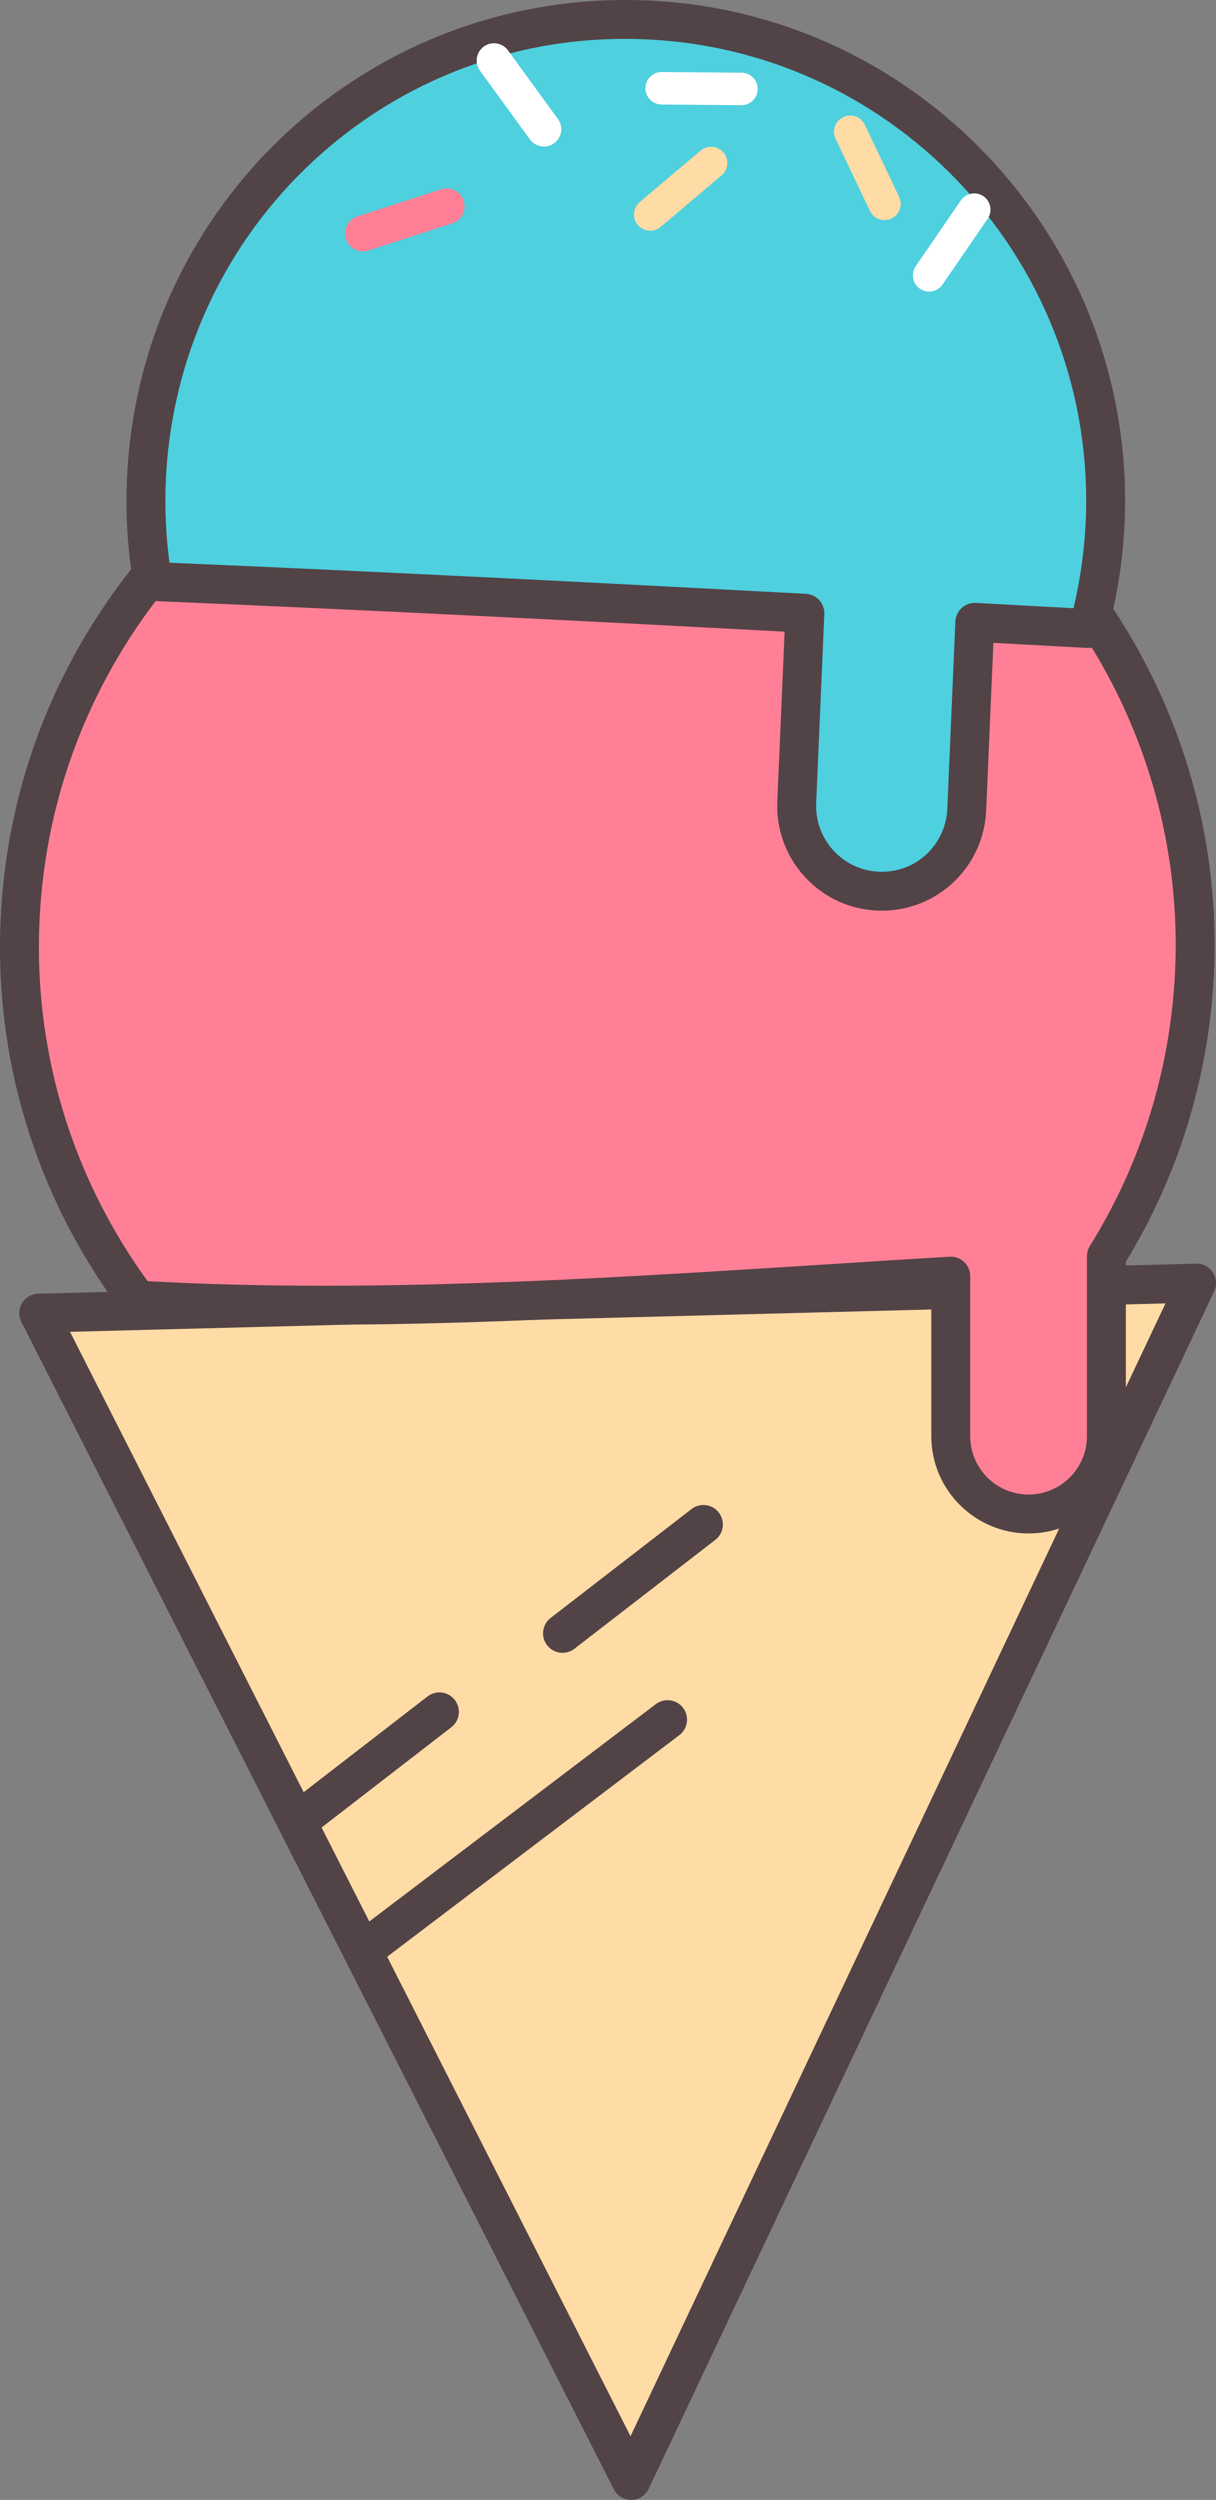 <svg version="1.1" id="图层_1" x="0px" y="0px" width="109.4px" height="224.832px" viewBox="0 0 109.4 224.832" enable-background="new 0 0 109.4 224.832" xml:space="preserve" xmlns="http://www.w3.org/2000/svg" xmlns:xlink="http://www.w3.org/1999/xlink" xmlns:xml="http://www.w3.org/XML/1998/namespace">
  <rect x="0" y="0" width="109.4" height="224.832" fill="#808080" stroke="none"/>
  <polygon fill="#FFDBA5" points="3.485,118.101 107.651,115.398 56.782,223.082 " class="color c1"/>
  <path fill="#524346" d="M56.782,224.832c-0.658,0-1.263-0.371-1.562-0.959L1.925,118.893c-0.271-0.535-0.25-1.172,0.057-1.688
	c0.309-0.516,0.858-0.838,1.458-0.854l104.166-2.703c0.591-0.035,1.181,0.285,1.512,0.794c0.332,0.509,0.376,1.154,0.116,1.703
	L58.365,223.828c-0.286,0.604-0.891,0.993-1.559,1.002C56.799,224.832,56.791,224.832,56.782,224.832z M6.3,119.779l50.426,99.325
	l48.129-101.882L6.3,119.779z" class="color c2"/>
  <path fill="#524346" d="M33.264,176.725c-0.529,0-1.052-0.239-1.396-0.692c-0.584-0.771-0.434-1.867,0.337-2.451l26.798-20.32
	c0.771-0.583,1.868-0.434,2.452,0.337s0.433,1.868-0.337,2.452l-26.799,20.32C34.004,176.609,33.632,176.725,33.264,176.725z" class="color c2"/>
  <path fill="#524346" d="M26.86,165.5c-0.522,0-1.042-0.233-1.386-0.68c-0.591-0.765-0.45-1.863,0.315-2.455l12.674-9.793
	c0.764-0.592,1.864-0.449,2.455,0.315s0.45,1.864-0.315,2.454l-12.674,9.793C27.61,165.38,27.233,165.5,26.86,165.5z" class="color c2"/>
  <path fill="#524346" d="M50.61,148.647c-0.523,0-1.042-0.233-1.386-0.681c-0.591-0.764-0.45-1.863,0.315-2.454l12.675-9.794
	c0.765-0.592,1.865-0.448,2.455,0.316c0.591,0.764,0.45,1.863-0.315,2.455l-12.675,9.793
	C51.36,148.528,50.983,148.647,50.61,148.647z" class="color c2"/>
  <path fill="#FF8096" d="M62.312,32.567C33.415,28.343,6.557,48.413,2.32,77.396c-2.13,14.573,1.869,28.621,10.042,39.527
	c24.194,1.4,48.771-0.695,73.176-2.154v14.395c0,3.865,3.134,7,7.001,7c3.865,0,7-3.135,7-7v-16.18
	c3.728-6.007,6.334-12.847,7.423-20.293C111.196,63.708,91.207,36.791,62.312,32.567z" class="color c3"/>
  <path fill="#524346" d="M92.538,137.912c-4.825,0-8.751-3.925-8.751-8.748v-12.537c-3.105,0.189-6.213,0.389-9.323,0.586
	c-14.83,0.945-30.164,1.922-45.195,1.922c-6.041,0-11.604-0.152-17.008-0.465c-0.515-0.03-0.99-0.285-1.299-0.698
	C2.144,106.206-1.54,91.706,0.589,77.143c3.907-26.73,27.135-46.888,54.031-46.888c2.64,0,5.313,0.195,7.944,0.58
	c29.804,4.356,50.496,32.218,46.128,62.108c-1.067,7.306-3.559,14.211-7.403,20.535v15.686
	C101.288,133.987,97.363,137.912,92.538,137.912z M85.537,113.019c0.444,0,0.875,0.169,1.199,0.477
	c0.352,0.33,0.551,0.791,0.551,1.273v14.395c0,2.895,2.354,5.25,5.251,5.25c2.895,0,5.25-2.354,5.25-5.25v-16.18
	c0-0.326,0.091-0.646,0.263-0.923c3.74-6.028,6.156-12.63,7.178-19.624c4.089-27.98-15.277-54.062-43.171-58.139
	c-2.465-0.36-4.967-0.543-7.438-0.543c-25.171,0-46.91,18.87-50.568,43.894c-1.953,13.366,1.323,26.677,9.229,37.573
	c5.079,0.277,10.319,0.412,15.987,0.412c14.919,0,30.197-0.973,44.973-1.914c3.732-0.238,7.464-0.477,11.19-0.699
	C85.468,113.02,85.502,113.019,85.537,113.019z" class="color c2"/>
  <path fill="#4ED0DF" d="M99.429,46.905c1.028-23.891-17.45-44.089-41.269-45.114C34.339,0.765,14.196,19.302,13.169,43.193
	c-0.135,3.11,0.066,6.154,0.563,9.104c19.597,0.821,39.146,1.816,58.681,2.855l-0.731,16.995c-0.183,4.234,3.093,7.817,7.315,7.999
	c4.225,0.182,7.797-3.106,7.979-7.341L87.7,55.972c3.406,0.185,6.813,0.368,10.219,0.553C98.761,53.448,99.286,50.23,99.429,46.905z
	" class="color c4"/>
  <path fill="#524346" d="M79.33,81.903c-0.137,0-0.272-0.003-0.409-0.009c-2.51-0.108-4.828-1.19-6.526-3.047
	c-1.696-1.855-2.57-4.262-2.463-6.775l0.657-15.264c-17.003-0.902-36.888-1.922-56.93-2.762c-0.826-0.035-1.516-0.643-1.652-1.458
	c-0.526-3.126-0.723-6.312-0.586-9.47c1.067-24.829,21.85-44.143,46.814-43.076c24.747,1.065,44.011,22.122,42.942,46.938
	c-0.144,3.359-0.673,6.726-1.571,10.007c-0.218,0.794-0.966,1.322-1.782,1.285l-8.452-0.458L88.723,72.88
	C88.506,77.94,84.38,81.903,79.33,81.903z M15.248,50.61c20.252,0.857,40.273,1.892,57.257,2.795
	c0.958,0.051,1.697,0.864,1.656,1.823L73.43,72.223c-0.068,1.583,0.481,3.096,1.549,4.263c1.065,1.166,2.521,1.845,4.093,1.912
	c3.3,0.147,6.016-2.4,6.155-5.667l0.726-16.833c0.02-0.467,0.227-0.907,0.572-1.221c0.347-0.314,0.795-0.475,1.271-0.452
	l8.785,0.475c0.618-2.594,0.987-5.235,1.101-7.87C98.666,23.941,80.903,4.521,58.085,3.539C35.06,2.52,15.902,20.366,14.917,43.269
	C14.812,45.713,14.922,48.176,15.248,50.61z" class="color c2"/>
  <path fill="#FFFFFF" d="M50.196,10.708c0.506,0.695,0.354,1.669-0.342,2.174l0,0c-0.694,0.506-1.669,0.353-2.175-0.343l-4.496-6.177
	c-0.506-0.695-0.353-1.668,0.343-2.174l0,0c0.695-0.506,1.669-0.352,2.176,0.343L50.196,10.708z" class="color c5"/>
  <path fill="#FFDBA5" d="M59.436,20.406c-0.616,0.521-1.537,0.443-2.058-0.172l0,0c-0.521-0.617-0.444-1.538,0.172-2.06l5.479-4.63
	c0.616-0.521,1.538-0.444,2.061,0.172l0,0c0.521,0.617,0.443,1.538-0.173,2.059L59.436,20.406z" class="color c1"/>
  <path fill="#FFFFFF" d="M59.515,9.4c-0.807-0.007-1.454-0.666-1.448-1.472l0,0c0.008-0.808,0.666-1.456,1.475-1.45l7.172,0.061
	c0.808,0.007,1.456,0.666,1.45,1.473l0,0c-0.009,0.808-0.667,1.455-1.474,1.449L59.515,9.4z" class="color c5"/>
  <path fill="#FFFFFF" d="M84.795,25.594c-0.457,0.665-1.364,0.834-2.03,0.378l0,0c-0.667-0.457-0.836-1.366-0.38-2.032l4.058-5.914
	c0.457-0.666,1.366-0.835,2.032-0.38l0,0c0.665,0.458,0.834,1.366,0.379,2.031L84.795,25.594z" class="color c5"/>
  <path fill="#FFDBA5" d="M75.173,12.482c-0.347-0.729-0.038-1.6,0.689-1.946l0,0c0.729-0.348,1.602-0.039,1.948,0.691l3.083,6.476
	c0.349,0.729,0.037,1.601-0.689,1.948l0,0c-0.729,0.348-1.601,0.037-1.947-0.691L75.173,12.482z" class="color c1"/>
  <path fill="#FF8096" d="M39.688,17.026c0.847-0.274,1.755,0.19,2.028,1.037l0,0c0.275,0.849-0.189,1.756-1.038,2.029l-7.529,2.435
	c-0.846,0.274-1.755-0.19-2.028-1.037l0,0c-0.274-0.848,0.189-1.755,1.038-2.03L39.688,17.026z" class="color c3"/>
</svg>